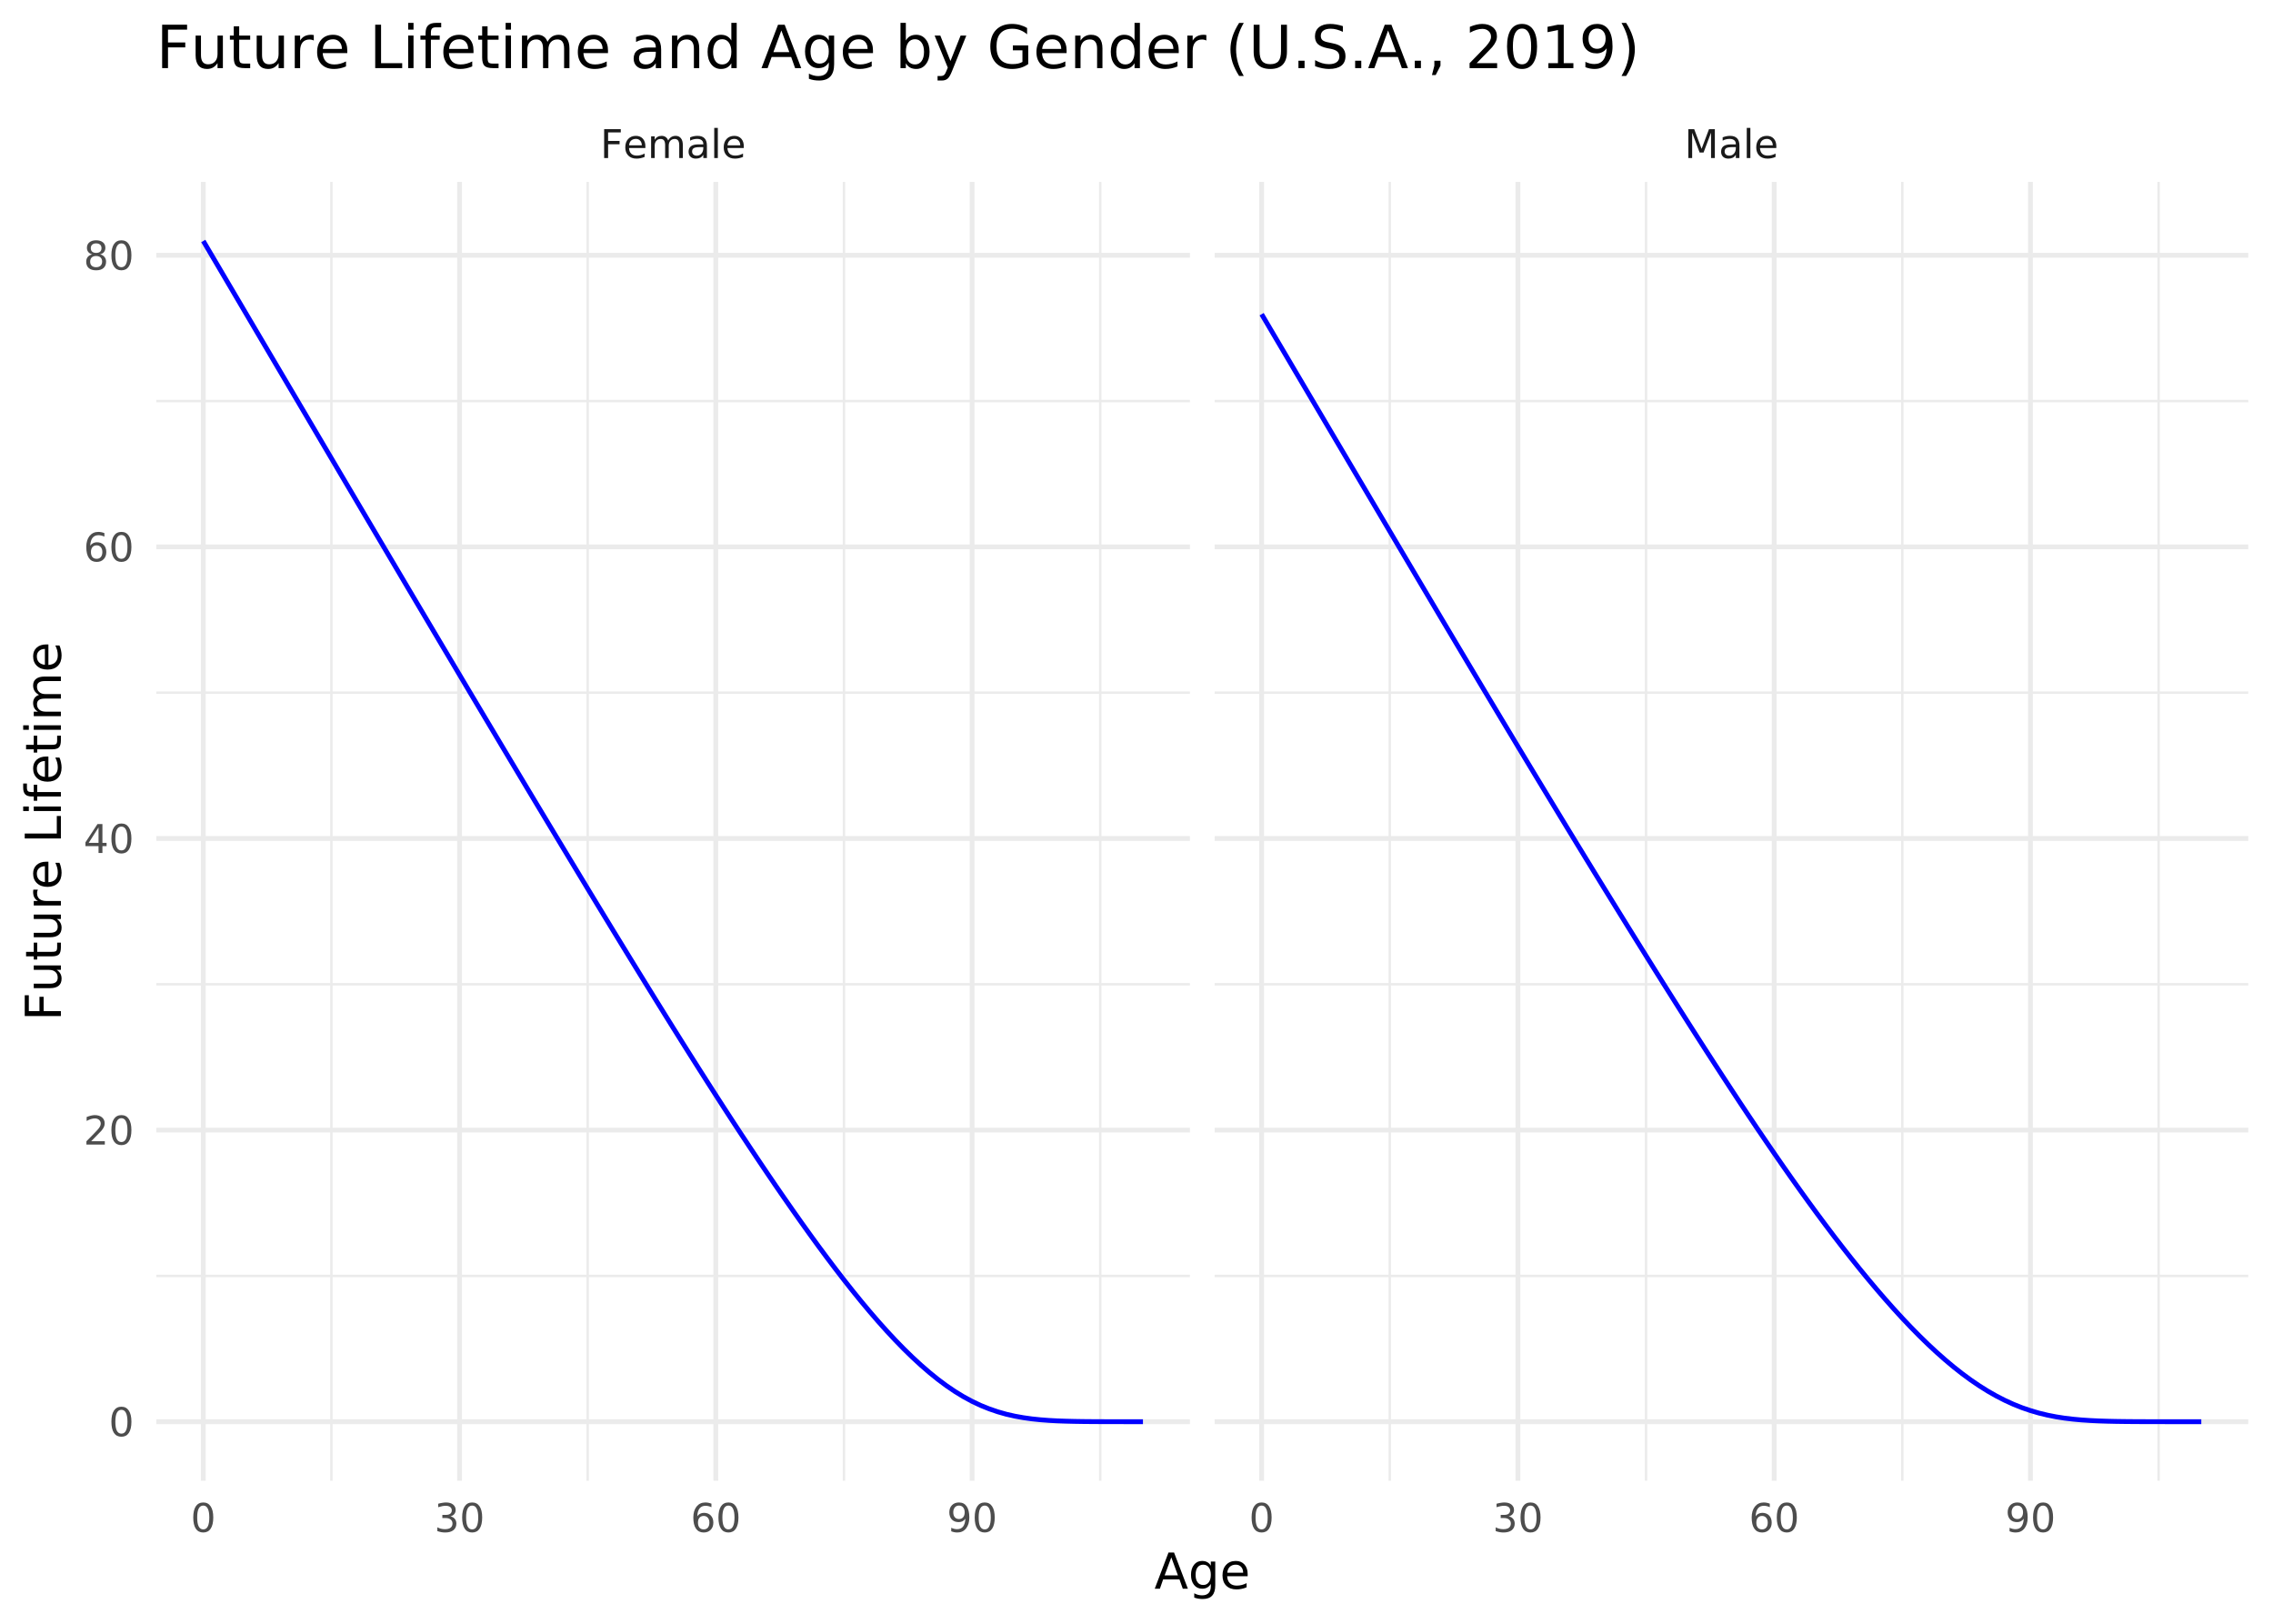 <?xml version="1.0" encoding="UTF-8"?>
<svg xmlns="http://www.w3.org/2000/svg" xmlns:xlink="http://www.w3.org/1999/xlink" width="504pt" height="360pt" viewBox="0 0 504 360" version="1.1">
<defs>
<g>
<symbol overflow="visible" id="glyph0-0">
<path style="stroke:none;" d="M 0.438 1.562 L 0.438 -6.203 L 4.844 -6.203 L 4.844 1.562 Z M 0.938 1.062 L 4.344 1.062 L 4.344 -5.703 L 0.938 -5.703 Z M 0.938 1.062 "/>
</symbol>
<symbol overflow="visible" id="glyph0-1">
<path style="stroke:none;" d="M 0.859 -6.406 L 4.547 -6.406 L 4.547 -5.688 L 1.734 -5.688 L 1.734 -3.797 L 4.281 -3.797 L 4.281 -3.062 L 1.734 -3.062 L 1.734 0 L 0.859 0 Z M 0.859 -6.406 "/>
</symbol>
<symbol overflow="visible" id="glyph0-2">
<path style="stroke:none;" d="M 4.938 -2.609 L 4.938 -2.219 L 1.312 -2.219 C 1.344 -1.676 1.504 -1.258 1.797 -0.969 C 2.086 -0.688 2.5 -0.547 3.031 -0.547 C 3.332 -0.547 3.625 -0.582 3.906 -0.656 C 4.195 -0.727 4.484 -0.844 4.766 -1 L 4.766 -0.25 C 4.473 -0.125 4.176 -0.031 3.875 0.031 C 3.582 0.094 3.285 0.125 2.984 0.125 C 2.211 0.125 1.602 -0.098 1.156 -0.547 C 0.707 -0.992 0.484 -1.598 0.484 -2.359 C 0.484 -3.148 0.695 -3.773 1.125 -4.234 C 1.551 -4.691 2.125 -4.922 2.844 -4.922 C 3.488 -4.922 4 -4.711 4.375 -4.297 C 4.75 -3.879 4.938 -3.316 4.938 -2.609 Z M 4.156 -2.828 C 4.145 -3.266 4.02 -3.609 3.781 -3.859 C 3.551 -4.117 3.242 -4.25 2.859 -4.25 C 2.41 -4.25 2.051 -4.125 1.781 -3.875 C 1.52 -3.633 1.367 -3.285 1.328 -2.828 Z M 4.156 -2.828 "/>
</symbol>
<symbol overflow="visible" id="glyph0-3">
<path style="stroke:none;" d="M 4.578 -3.891 C 4.773 -4.242 5.008 -4.504 5.281 -4.672 C 5.562 -4.836 5.883 -4.922 6.25 -4.922 C 6.75 -4.922 7.133 -4.742 7.406 -4.391 C 7.688 -4.047 7.828 -3.551 7.828 -2.906 L 7.828 0 L 7.031 0 L 7.031 -2.875 C 7.031 -3.332 6.945 -3.672 6.781 -3.891 C 6.613 -4.117 6.363 -4.234 6.031 -4.234 C 5.625 -4.234 5.301 -4.098 5.062 -3.828 C 4.82 -3.555 4.703 -3.188 4.703 -2.719 L 4.703 0 L 3.906 0 L 3.906 -2.875 C 3.906 -3.344 3.82 -3.688 3.656 -3.906 C 3.5 -4.125 3.25 -4.234 2.906 -4.234 C 2.508 -4.234 2.191 -4.098 1.953 -3.828 C 1.711 -3.555 1.594 -3.188 1.594 -2.719 L 1.594 0 L 0.797 0 L 0.797 -4.812 L 1.594 -4.812 L 1.594 -4.062 C 1.77 -4.352 1.984 -4.566 2.234 -4.703 C 2.492 -4.848 2.797 -4.922 3.141 -4.922 C 3.484 -4.922 3.781 -4.832 4.031 -4.656 C 4.281 -4.477 4.461 -4.223 4.578 -3.891 Z M 4.578 -3.891 "/>
</symbol>
<symbol overflow="visible" id="glyph0-4">
<path style="stroke:none;" d="M 3.016 -2.422 C 2.379 -2.422 1.938 -2.348 1.688 -2.203 C 1.438 -2.055 1.312 -1.805 1.312 -1.453 C 1.312 -1.172 1.406 -0.945 1.594 -0.781 C 1.781 -0.613 2.031 -0.531 2.344 -0.531 C 2.781 -0.531 3.129 -0.688 3.391 -1 C 3.66 -1.312 3.797 -1.723 3.797 -2.234 L 3.797 -2.422 Z M 4.594 -2.75 L 4.594 0 L 3.797 0 L 3.797 -0.734 C 3.617 -0.441 3.395 -0.223 3.125 -0.078 C 2.852 0.055 2.523 0.125 2.141 0.125 C 1.648 0.125 1.258 -0.008 0.969 -0.281 C 0.676 -0.562 0.531 -0.938 0.531 -1.406 C 0.531 -1.945 0.707 -2.352 1.062 -2.625 C 1.426 -2.895 1.969 -3.031 2.688 -3.031 L 3.797 -3.031 L 3.797 -3.109 C 3.797 -3.473 3.676 -3.754 3.438 -3.953 C 3.195 -4.148 2.863 -4.25 2.438 -4.25 C 2.156 -4.25 1.883 -4.219 1.625 -4.156 C 1.363 -4.094 1.113 -3.992 0.875 -3.859 L 0.875 -4.594 C 1.164 -4.707 1.445 -4.789 1.719 -4.844 C 1.988 -4.895 2.254 -4.922 2.516 -4.922 C 3.211 -4.922 3.734 -4.738 4.078 -4.375 C 4.422 -4.02 4.594 -3.477 4.594 -2.75 Z M 4.594 -2.75 "/>
</symbol>
<symbol overflow="visible" id="glyph0-5">
<path style="stroke:none;" d="M 0.828 -6.688 L 1.625 -6.688 L 1.625 0 L 0.828 0 Z M 0.828 -6.688 "/>
</symbol>
<symbol overflow="visible" id="glyph0-6">
<path style="stroke:none;" d="M 0.859 -6.406 L 2.156 -6.406 L 3.797 -2.047 L 5.438 -6.406 L 6.734 -6.406 L 6.734 0 L 5.891 0 L 5.891 -5.625 L 4.234 -1.234 L 3.359 -1.234 L 1.703 -5.625 L 1.703 0 L 0.859 0 Z M 0.859 -6.406 "/>
</symbol>
<symbol overflow="visible" id="glyph0-7">
<path style="stroke:none;" d="M 2.797 -5.844 C 2.348 -5.844 2.008 -5.617 1.781 -5.172 C 1.562 -4.734 1.453 -4.078 1.453 -3.203 C 1.453 -2.316 1.562 -1.656 1.781 -1.219 C 2.008 -0.781 2.348 -0.562 2.797 -0.562 C 3.242 -0.562 3.578 -0.781 3.797 -1.219 C 4.023 -1.656 4.141 -2.316 4.141 -3.203 C 4.141 -4.078 4.023 -4.734 3.797 -5.172 C 3.578 -5.617 3.242 -5.844 2.797 -5.844 Z M 2.797 -6.531 C 3.516 -6.531 4.062 -6.242 4.438 -5.672 C 4.82 -5.109 5.016 -4.285 5.016 -3.203 C 5.016 -2.117 4.82 -1.289 4.438 -0.719 C 4.062 -0.156 3.516 0.125 2.797 0.125 C 2.078 0.125 1.523 -0.156 1.141 -0.719 C 0.766 -1.289 0.578 -2.117 0.578 -3.203 C 0.578 -4.285 0.766 -5.109 1.141 -5.672 C 1.523 -6.242 2.078 -6.531 2.797 -6.531 Z M 2.797 -6.531 "/>
</symbol>
<symbol overflow="visible" id="glyph0-8">
<path style="stroke:none;" d="M 3.562 -3.453 C 3.977 -3.367 4.301 -3.188 4.531 -2.906 C 4.77 -2.625 4.891 -2.273 4.891 -1.859 C 4.891 -1.234 4.672 -0.742 4.234 -0.391 C 3.805 -0.047 3.191 0.125 2.391 0.125 C 2.117 0.125 1.836 0.098 1.547 0.047 C 1.266 -0.004 0.973 -0.082 0.672 -0.188 L 0.672 -1.031 C 0.91 -0.895 1.172 -0.789 1.453 -0.719 C 1.742 -0.645 2.047 -0.609 2.359 -0.609 C 2.898 -0.609 3.312 -0.711 3.594 -0.922 C 3.883 -1.141 4.031 -1.453 4.031 -1.859 C 4.031 -2.242 3.895 -2.539 3.625 -2.75 C 3.363 -2.969 3 -3.078 2.531 -3.078 L 1.781 -3.078 L 1.781 -3.781 L 2.562 -3.781 C 2.988 -3.781 3.312 -3.863 3.531 -4.031 C 3.758 -4.207 3.875 -4.457 3.875 -4.781 C 3.875 -5.102 3.754 -5.352 3.516 -5.531 C 3.285 -5.707 2.957 -5.797 2.531 -5.797 C 2.289 -5.797 2.035 -5.77 1.766 -5.719 C 1.492 -5.664 1.191 -5.586 0.859 -5.484 L 0.859 -6.25 C 1.191 -6.344 1.5 -6.41 1.781 -6.453 C 2.07 -6.504 2.348 -6.531 2.609 -6.531 C 3.266 -6.531 3.781 -6.379 4.156 -6.078 C 4.539 -5.773 4.734 -5.367 4.734 -4.859 C 4.734 -4.504 4.629 -4.203 4.422 -3.953 C 4.223 -3.711 3.938 -3.547 3.562 -3.453 Z M 3.562 -3.453 "/>
</symbol>
<symbol overflow="visible" id="glyph0-9">
<path style="stroke:none;" d="M 2.906 -3.547 C 2.508 -3.547 2.195 -3.41 1.969 -3.141 C 1.75 -2.879 1.641 -2.52 1.641 -2.062 C 1.641 -1.594 1.75 -1.223 1.969 -0.953 C 2.195 -0.691 2.508 -0.562 2.906 -0.562 C 3.289 -0.562 3.598 -0.691 3.828 -0.953 C 4.055 -1.223 4.172 -1.594 4.172 -2.062 C 4.172 -2.52 4.055 -2.879 3.828 -3.141 C 3.598 -3.41 3.289 -3.547 2.906 -3.547 Z M 4.625 -6.266 L 4.625 -5.484 C 4.406 -5.586 4.188 -5.664 3.969 -5.719 C 3.75 -5.77 3.531 -5.797 3.312 -5.797 C 2.738 -5.797 2.301 -5.602 2 -5.219 C 1.695 -4.832 1.523 -4.25 1.484 -3.469 C 1.648 -3.719 1.859 -3.906 2.109 -4.031 C 2.367 -4.164 2.648 -4.234 2.953 -4.234 C 3.598 -4.234 4.109 -4.035 4.484 -3.641 C 4.859 -3.254 5.047 -2.727 5.047 -2.062 C 5.047 -1.395 4.848 -0.863 4.453 -0.469 C 4.066 -0.07 3.551 0.125 2.906 0.125 C 2.164 0.125 1.598 -0.156 1.203 -0.719 C 0.805 -1.289 0.609 -2.117 0.609 -3.203 C 0.609 -4.211 0.848 -5.02 1.328 -5.625 C 1.816 -6.227 2.461 -6.531 3.266 -6.531 C 3.484 -6.531 3.703 -6.508 3.922 -6.469 C 4.148 -6.426 4.383 -6.359 4.625 -6.266 Z M 4.625 -6.266 "/>
</symbol>
<symbol overflow="visible" id="glyph0-10">
<path style="stroke:none;" d="M 0.969 -0.141 L 0.969 -0.922 C 1.188 -0.816 1.406 -0.738 1.625 -0.688 C 1.852 -0.633 2.07 -0.609 2.281 -0.609 C 2.852 -0.609 3.289 -0.801 3.594 -1.188 C 3.895 -1.57 4.066 -2.156 4.109 -2.938 C 3.941 -2.688 3.727 -2.492 3.469 -2.359 C 3.219 -2.234 2.941 -2.172 2.641 -2.172 C 1.992 -2.172 1.484 -2.363 1.109 -2.75 C 0.734 -3.145 0.547 -3.676 0.547 -4.344 C 0.547 -5 0.738 -5.523 1.125 -5.922 C 1.52 -6.328 2.039 -6.531 2.688 -6.531 C 3.438 -6.531 4.004 -6.242 4.391 -5.672 C 4.785 -5.109 4.984 -4.285 4.984 -3.203 C 4.984 -2.191 4.742 -1.383 4.266 -0.781 C 3.785 -0.176 3.141 0.125 2.328 0.125 C 2.109 0.125 1.883 0.102 1.656 0.062 C 1.438 0.02 1.207 -0.047 0.969 -0.141 Z M 2.688 -2.859 C 3.082 -2.859 3.391 -2.988 3.609 -3.25 C 3.836 -3.52 3.953 -3.883 3.953 -4.344 C 3.953 -4.801 3.836 -5.164 3.609 -5.438 C 3.391 -5.707 3.082 -5.844 2.688 -5.844 C 2.301 -5.844 1.992 -5.707 1.766 -5.438 C 1.535 -5.164 1.422 -4.801 1.422 -4.344 C 1.422 -3.883 1.535 -3.52 1.766 -3.25 C 1.992 -2.988 2.301 -2.859 2.688 -2.859 Z M 2.688 -2.859 "/>
</symbol>
<symbol overflow="visible" id="glyph0-11">
<path style="stroke:none;" d="M 1.688 -0.734 L 4.719 -0.734 L 4.719 0 L 0.641 0 L 0.641 -0.734 C 0.973 -1.066 1.422 -1.52 1.984 -2.094 C 2.555 -2.676 2.914 -3.051 3.062 -3.219 C 3.344 -3.531 3.535 -3.789 3.641 -4 C 3.754 -4.219 3.812 -4.43 3.812 -4.641 C 3.812 -4.984 3.691 -5.258 3.453 -5.469 C 3.211 -5.688 2.898 -5.797 2.516 -5.797 C 2.242 -5.797 1.957 -5.75 1.656 -5.656 C 1.352 -5.562 1.031 -5.422 0.688 -5.234 L 0.688 -6.109 C 1.039 -6.242 1.367 -6.348 1.672 -6.422 C 1.973 -6.492 2.25 -6.531 2.5 -6.531 C 3.164 -6.531 3.695 -6.363 4.094 -6.031 C 4.488 -5.695 4.688 -5.254 4.688 -4.703 C 4.688 -4.43 4.633 -4.176 4.531 -3.938 C 4.438 -3.707 4.258 -3.43 4 -3.109 C 3.926 -3.023 3.695 -2.785 3.312 -2.391 C 2.926 -1.992 2.383 -1.441 1.688 -0.734 Z M 1.688 -0.734 "/>
</symbol>
<symbol overflow="visible" id="glyph0-12">
<path style="stroke:none;" d="M 3.328 -5.656 L 1.141 -2.234 L 3.328 -2.234 Z M 3.094 -6.406 L 4.188 -6.406 L 4.188 -2.234 L 5.109 -2.234 L 5.109 -1.516 L 4.188 -1.516 L 4.188 0 L 3.328 0 L 3.328 -1.516 L 0.422 -1.516 L 0.422 -2.344 Z M 3.094 -6.406 "/>
</symbol>
<symbol overflow="visible" id="glyph0-13">
<path style="stroke:none;" d="M 2.797 -3.047 C 2.379 -3.047 2.051 -2.938 1.812 -2.719 C 1.582 -2.5 1.469 -2.191 1.469 -1.797 C 1.469 -1.41 1.582 -1.109 1.812 -0.891 C 2.051 -0.672 2.379 -0.562 2.797 -0.562 C 3.211 -0.562 3.535 -0.672 3.766 -0.891 C 4.004 -1.117 4.125 -1.422 4.125 -1.797 C 4.125 -2.191 4.004 -2.5 3.766 -2.719 C 3.535 -2.938 3.211 -3.047 2.797 -3.047 Z M 1.922 -3.422 C 1.555 -3.504 1.27 -3.672 1.062 -3.922 C 0.852 -4.18 0.75 -4.492 0.75 -4.859 C 0.75 -5.379 0.93 -5.785 1.297 -6.078 C 1.66 -6.379 2.16 -6.531 2.797 -6.531 C 3.43 -6.531 3.93 -6.379 4.297 -6.078 C 4.66 -5.785 4.844 -5.379 4.844 -4.859 C 4.844 -4.492 4.738 -4.18 4.531 -3.922 C 4.32 -3.672 4.035 -3.504 3.672 -3.422 C 4.086 -3.316 4.41 -3.125 4.641 -2.844 C 4.879 -2.562 5 -2.211 5 -1.797 C 5 -1.18 4.805 -0.707 4.422 -0.375 C 4.047 -0.039 3.504 0.125 2.797 0.125 C 2.086 0.125 1.539 -0.039 1.156 -0.375 C 0.781 -0.707 0.594 -1.18 0.594 -1.797 C 0.594 -2.211 0.707 -2.562 0.938 -2.844 C 1.176 -3.125 1.504 -3.316 1.922 -3.422 Z M 1.609 -4.781 C 1.609 -4.445 1.711 -4.188 1.922 -4 C 2.129 -3.82 2.422 -3.734 2.797 -3.734 C 3.172 -3.734 3.461 -3.82 3.672 -4 C 3.879 -4.188 3.984 -4.445 3.984 -4.781 C 3.984 -5.113 3.879 -5.375 3.672 -5.562 C 3.461 -5.75 3.172 -5.844 2.797 -5.844 C 2.422 -5.844 2.129 -5.75 1.922 -5.562 C 1.711 -5.375 1.609 -5.113 1.609 -4.781 Z M 1.609 -4.781 "/>
</symbol>
<symbol overflow="visible" id="glyph1-0">
<path style="stroke:none;" d="M 0.547 1.938 L 0.547 -7.75 L 6.047 -7.75 L 6.047 1.938 Z M 1.172 1.328 L 5.438 1.328 L 5.438 -7.141 L 1.172 -7.141 Z M 1.172 1.328 "/>
</symbol>
<symbol overflow="visible" id="glyph1-1">
<path style="stroke:none;" d="M 3.766 -6.953 L 2.281 -2.953 L 5.234 -2.953 Z M 3.141 -8.016 L 4.375 -8.016 L 7.438 0 L 6.312 0 L 5.578 -2.062 L 1.953 -2.062 L 1.234 0 L 0.094 0 Z M 3.141 -8.016 "/>
</symbol>
<symbol overflow="visible" id="glyph1-2">
<path style="stroke:none;" d="M 5 -3.078 C 5 -3.797 4.848 -4.348 4.547 -4.734 C 4.254 -5.129 3.844 -5.328 3.312 -5.328 C 2.781 -5.328 2.363 -5.129 2.062 -4.734 C 1.77 -4.348 1.625 -3.797 1.625 -3.078 C 1.625 -2.367 1.77 -1.816 2.062 -1.422 C 2.363 -1.023 2.781 -0.828 3.312 -0.828 C 3.844 -0.828 4.254 -1.023 4.547 -1.422 C 4.848 -1.816 5 -2.367 5 -3.078 Z M 5.984 -0.75 C 5.984 0.281 5.754 1.039 5.297 1.531 C 4.848 2.031 4.156 2.281 3.219 2.281 C 2.863 2.281 2.531 2.254 2.219 2.203 C 1.914 2.148 1.617 2.07 1.328 1.969 L 1.328 1.016 C 1.617 1.172 1.906 1.285 2.188 1.359 C 2.469 1.43 2.758 1.469 3.062 1.469 C 3.707 1.469 4.191 1.297 4.516 0.953 C 4.836 0.617 5 0.113 5 -0.562 L 5 -1.062 C 4.789 -0.707 4.523 -0.441 4.203 -0.266 C 3.891 -0.086 3.508 0 3.062 0 C 2.32 0 1.727 -0.281 1.281 -0.844 C 0.832 -1.406 0.609 -2.148 0.609 -3.078 C 0.609 -4.004 0.832 -4.75 1.281 -5.312 C 1.727 -5.875 2.32 -6.156 3.062 -6.156 C 3.508 -6.156 3.891 -6.066 4.203 -5.891 C 4.523 -5.723 4.789 -5.461 5 -5.109 L 5 -6.016 L 5.984 -6.016 Z M 5.984 -0.75 "/>
</symbol>
<symbol overflow="visible" id="glyph1-3">
<path style="stroke:none;" d="M 6.188 -3.25 L 6.188 -2.766 L 1.641 -2.766 C 1.68 -2.086 1.883 -1.57 2.25 -1.219 C 2.613 -0.863 3.125 -0.688 3.781 -0.688 C 4.164 -0.688 4.535 -0.734 4.891 -0.828 C 5.242 -0.922 5.598 -1.055 5.953 -1.234 L 5.953 -0.312 C 5.598 -0.156 5.234 -0.039 4.859 0.031 C 4.484 0.113 4.109 0.156 3.734 0.156 C 2.766 0.156 2 -0.117 1.438 -0.672 C 0.883 -1.234 0.609 -1.992 0.609 -2.953 C 0.609 -3.93 0.875 -4.707 1.406 -5.281 C 1.938 -5.863 2.656 -6.156 3.562 -6.156 C 4.363 -6.156 5 -5.895 5.469 -5.375 C 5.945 -4.852 6.188 -4.145 6.188 -3.25 Z M 5.188 -3.547 C 5.188 -4.086 5.035 -4.52 4.734 -4.844 C 4.441 -5.164 4.051 -5.328 3.562 -5.328 C 3.008 -5.328 2.566 -5.172 2.234 -4.859 C 1.91 -4.547 1.723 -4.109 1.672 -3.547 Z M 5.188 -3.547 "/>
</symbol>
<symbol overflow="visible" id="glyph2-0">
<path style="stroke:none;" d="M 1.938 -0.547 L -7.75 -0.547 L -7.75 -6.047 L 1.938 -6.047 Z M 1.328 -1.172 L 1.328 -5.438 L -7.141 -5.438 L -7.141 -1.172 Z M 1.328 -1.172 "/>
</symbol>
<symbol overflow="visible" id="glyph2-1">
<path style="stroke:none;" d="M -8.016 -1.078 L -8.016 -5.688 L -7.109 -5.688 L -7.109 -2.172 L -4.75 -2.172 L -4.75 -5.344 L -3.828 -5.344 L -3.828 -2.172 L 0 -2.172 L 0 -1.078 Z M -8.016 -1.078 "/>
</symbol>
<symbol overflow="visible" id="glyph2-2">
<path style="stroke:none;" d="M -2.375 -0.938 L -6.016 -0.938 L -6.016 -1.922 L -2.406 -1.922 C -1.844 -1.922 -1.414 -2.031 -1.125 -2.25 C -0.844 -2.477 -0.703 -2.812 -0.703 -3.25 C -0.703 -3.789 -0.867 -4.211 -1.203 -4.516 C -1.547 -4.828 -2.016 -4.984 -2.609 -4.984 L -6.016 -4.984 L -6.016 -5.969 L 0 -5.969 L 0 -4.984 L -0.922 -4.984 C -0.555 -4.742 -0.285 -4.461 -0.109 -4.141 C 0.066 -3.828 0.156 -3.461 0.156 -3.047 C 0.156 -2.359 -0.055 -1.832 -0.484 -1.469 C -0.922 -1.113 -1.551 -0.938 -2.375 -0.938 Z M -6.156 -3.422 Z M -6.156 -3.422 "/>
</symbol>
<symbol overflow="visible" id="glyph2-3">
<path style="stroke:none;" d="M -7.719 -2.016 L -6.016 -2.016 L -6.016 -4.047 L -5.25 -4.047 L -5.25 -2.016 L -1.984 -2.016 C -1.492 -2.016 -1.176 -2.082 -1.031 -2.219 C -0.895 -2.352 -0.828 -2.625 -0.828 -3.031 L -0.828 -4.047 L 0 -4.047 L 0 -3.031 C 0 -2.27 -0.141 -1.742 -0.422 -1.453 C -0.711 -1.16 -1.234 -1.016 -1.984 -1.016 L -5.25 -1.016 L -5.25 -0.297 L -6.016 -0.297 L -6.016 -1.016 L -7.719 -1.016 Z M -7.719 -2.016 "/>
</symbol>
<symbol overflow="visible" id="glyph2-4">
<path style="stroke:none;" d="M -5.094 -4.516 C -5.156 -4.41 -5.203 -4.289 -5.234 -4.156 C -5.266 -4.031 -5.281 -3.891 -5.281 -3.734 C -5.281 -3.172 -5.098 -2.738 -4.734 -2.438 C -4.367 -2.145 -3.848 -2 -3.172 -2 L 0 -2 L 0 -1 L -6.016 -1 L -6.016 -2 L -5.078 -2 C -5.441 -2.195 -5.711 -2.461 -5.891 -2.797 C -6.066 -3.129 -6.156 -3.535 -6.156 -4.016 C -6.156 -4.086 -6.148 -4.16 -6.141 -4.234 C -6.141 -4.316 -6.129 -4.41 -6.109 -4.516 Z M -5.094 -4.516 "/>
</symbol>
<symbol overflow="visible" id="glyph2-5">
<path style="stroke:none;" d="M -3.25 -6.188 L -2.766 -6.188 L -2.766 -1.641 C -2.086 -1.68 -1.57 -1.883 -1.219 -2.25 C -0.863 -2.613 -0.688 -3.125 -0.688 -3.781 C -0.688 -4.164 -0.734 -4.535 -0.828 -4.891 C -0.922 -5.242 -1.055 -5.598 -1.234 -5.953 L -0.312 -5.953 C -0.156 -5.598 -0.039 -5.234 0.031 -4.859 C 0.113 -4.484 0.156 -4.109 0.156 -3.734 C 0.156 -2.766 -0.117 -2 -0.672 -1.438 C -1.234 -0.883 -1.992 -0.609 -2.953 -0.609 C -3.93 -0.609 -4.707 -0.875 -5.281 -1.406 C -5.863 -1.938 -6.156 -2.656 -6.156 -3.562 C -6.156 -4.363 -5.895 -5 -5.375 -5.469 C -4.852 -5.945 -4.145 -6.188 -3.25 -6.188 Z M -3.547 -5.188 C -4.086 -5.188 -4.52 -5.035 -4.844 -4.734 C -5.164 -4.441 -5.328 -4.051 -5.328 -3.562 C -5.328 -3.008 -5.172 -2.566 -4.859 -2.234 C -4.547 -1.91 -4.109 -1.723 -3.547 -1.672 Z M -3.547 -5.188 "/>
</symbol>
<symbol overflow="visible" id="glyph2-6">
<path style="stroke:none;" d=""/>
</symbol>
<symbol overflow="visible" id="glyph2-7">
<path style="stroke:none;" d="M -8.016 -1.078 L -8.016 -2.172 L -0.906 -2.172 L -0.906 -6.062 L 0 -6.062 L 0 -1.078 Z M -8.016 -1.078 "/>
</symbol>
<symbol overflow="visible" id="glyph2-8">
<path style="stroke:none;" d="M -6.016 -1.031 L -6.016 -2.031 L 0 -2.031 L 0 -1.031 Z M -8.359 -1.031 L -8.359 -2.031 L -7.109 -2.031 L -7.109 -1.031 Z M -8.359 -1.031 "/>
</symbol>
<symbol overflow="visible" id="glyph2-9">
<path style="stroke:none;" d="M -8.359 -4.078 L -7.531 -4.078 L -7.531 -3.141 C -7.531 -2.785 -7.457 -2.535 -7.312 -2.391 C -7.176 -2.254 -6.922 -2.188 -6.547 -2.188 L -6.016 -2.188 L -6.016 -3.812 L -5.25 -3.812 L -5.25 -2.188 L 0 -2.188 L 0 -1.203 L -5.25 -1.203 L -5.25 -0.25 L -6.016 -0.25 L -6.016 -1.203 L -6.438 -1.203 C -7.102 -1.203 -7.586 -1.352 -7.891 -1.656 C -8.203 -1.969 -8.359 -2.461 -8.359 -3.141 Z M -8.359 -4.078 "/>
</symbol>
<symbol overflow="visible" id="glyph2-10">
<path style="stroke:none;" d="M -4.859 -5.719 C -5.305 -5.969 -5.633 -6.266 -5.844 -6.609 C -6.051 -6.953 -6.156 -7.359 -6.156 -7.828 C -6.156 -8.453 -5.938 -8.93 -5.5 -9.266 C -5.062 -9.609 -4.438 -9.781 -3.625 -9.781 L 0 -9.781 L 0 -8.781 L -3.594 -8.781 C -4.176 -8.781 -4.602 -8.676 -4.875 -8.469 C -5.156 -8.27 -5.297 -7.961 -5.297 -7.547 C -5.297 -7.035 -5.125 -6.629 -4.781 -6.328 C -4.445 -6.035 -3.988 -5.891 -3.406 -5.891 L 0 -5.891 L 0 -4.891 L -3.594 -4.891 C -4.176 -4.891 -4.602 -4.785 -4.875 -4.578 C -5.156 -4.379 -5.297 -4.066 -5.297 -3.641 C -5.297 -3.141 -5.125 -2.738 -4.781 -2.438 C -4.445 -2.145 -3.988 -2 -3.406 -2 L 0 -2 L 0 -1 L -6.016 -1 L -6.016 -2 L -5.078 -2 C -5.453 -2.219 -5.723 -2.484 -5.891 -2.797 C -6.066 -3.117 -6.156 -3.492 -6.156 -3.922 C -6.156 -4.359 -6.047 -4.727 -5.828 -5.031 C -5.609 -5.344 -5.285 -5.57 -4.859 -5.719 Z M -4.859 -5.719 "/>
</symbol>
<symbol overflow="visible" id="glyph3-0">
<path style="stroke:none;" d="M 0.656 2.328 L 0.656 -9.312 L 7.266 -9.312 L 7.266 2.328 Z M 1.406 1.594 L 6.531 1.594 L 6.531 -8.562 L 1.406 -8.562 Z M 1.406 1.594 "/>
</symbol>
<symbol overflow="visible" id="glyph3-1">
<path style="stroke:none;" d="M 1.297 -9.625 L 6.828 -9.625 L 6.828 -8.531 L 2.594 -8.531 L 2.594 -5.688 L 6.422 -5.688 L 6.422 -4.594 L 2.594 -4.594 L 2.594 0 L 1.297 0 Z M 1.297 -9.625 "/>
</symbol>
<symbol overflow="visible" id="glyph3-2">
<path style="stroke:none;" d="M 1.125 -2.844 L 1.125 -7.219 L 2.312 -7.219 L 2.312 -2.891 C 2.312 -2.211 2.441 -1.703 2.703 -1.359 C 2.973 -1.016 3.375 -0.844 3.906 -0.844 C 4.551 -0.844 5.055 -1.047 5.422 -1.453 C 5.797 -1.859 5.984 -2.414 5.984 -3.125 L 5.984 -7.219 L 7.172 -7.219 L 7.172 0 L 5.984 0 L 5.984 -1.109 C 5.691 -0.672 5.352 -0.344 4.969 -0.125 C 4.594 0.082 4.156 0.188 3.656 0.188 C 2.82 0.188 2.191 -0.066 1.766 -0.578 C 1.336 -1.098 1.125 -1.852 1.125 -2.844 Z M 4.109 -7.391 Z M 4.109 -7.391 "/>
</symbol>
<symbol overflow="visible" id="glyph3-3">
<path style="stroke:none;" d="M 2.422 -9.266 L 2.422 -7.219 L 4.859 -7.219 L 4.859 -6.297 L 2.422 -6.297 L 2.422 -2.375 C 2.422 -1.789 2.5 -1.414 2.656 -1.25 C 2.82 -1.082 3.148 -1 3.641 -1 L 4.859 -1 L 4.859 0 L 3.641 0 C 2.723 0 2.086 -0.172 1.734 -0.516 C 1.391 -0.859 1.219 -1.477 1.219 -2.375 L 1.219 -6.297 L 0.359 -6.297 L 0.359 -7.219 L 1.219 -7.219 L 1.219 -9.266 Z M 2.422 -9.266 "/>
</symbol>
<symbol overflow="visible" id="glyph3-4">
<path style="stroke:none;" d="M 5.422 -6.109 C 5.297 -6.191 5.148 -6.25 4.984 -6.281 C 4.828 -6.32 4.656 -6.344 4.469 -6.344 C 3.801 -6.344 3.285 -6.125 2.922 -5.688 C 2.566 -5.25 2.391 -4.617 2.391 -3.797 L 2.391 0 L 1.203 0 L 1.203 -7.219 L 2.391 -7.219 L 2.391 -6.094 C 2.641 -6.531 2.961 -6.852 3.359 -7.062 C 3.766 -7.281 4.254 -7.391 4.828 -7.391 C 4.898 -7.391 4.984 -7.383 5.078 -7.375 C 5.18 -7.363 5.297 -7.348 5.422 -7.328 Z M 5.422 -6.109 "/>
</symbol>
<symbol overflow="visible" id="glyph3-5">
<path style="stroke:none;" d="M 7.422 -3.906 L 7.422 -3.328 L 1.969 -3.328 C 2.02 -2.516 2.266 -1.891 2.703 -1.453 C 3.141 -1.023 3.754 -0.812 4.547 -0.812 C 5.004 -0.812 5.445 -0.867 5.875 -0.984 C 6.301 -1.098 6.723 -1.266 7.141 -1.484 L 7.141 -0.375 C 6.711 -0.188 6.273 -0.047 5.828 0.047 C 5.379 0.141 4.926 0.188 4.469 0.188 C 3.32 0.188 2.41 -0.145 1.734 -0.812 C 1.066 -1.488 0.734 -2.398 0.734 -3.547 C 0.734 -4.723 1.051 -5.656 1.688 -6.344 C 2.32 -7.039 3.18 -7.391 4.266 -7.391 C 5.234 -7.391 6 -7.078 6.562 -6.453 C 7.133 -5.828 7.422 -4.977 7.422 -3.906 Z M 6.234 -4.25 C 6.223 -4.906 6.039 -5.426 5.688 -5.812 C 5.332 -6.195 4.863 -6.391 4.281 -6.391 C 3.613 -6.391 3.082 -6.203 2.688 -5.828 C 2.289 -5.453 2.062 -4.926 2 -4.25 Z M 6.234 -4.25 "/>
</symbol>
<symbol overflow="visible" id="glyph3-6">
<path style="stroke:none;" d=""/>
</symbol>
<symbol overflow="visible" id="glyph3-7">
<path style="stroke:none;" d="M 1.297 -9.625 L 2.594 -9.625 L 2.594 -1.094 L 7.281 -1.094 L 7.281 0 L 1.297 0 Z M 1.297 -9.625 "/>
</symbol>
<symbol overflow="visible" id="glyph3-8">
<path style="stroke:none;" d="M 1.25 -7.219 L 2.438 -7.219 L 2.438 0 L 1.25 0 Z M 1.25 -10.031 L 2.438 -10.031 L 2.438 -8.531 L 1.25 -8.531 Z M 1.25 -10.031 "/>
</symbol>
<symbol overflow="visible" id="glyph3-9">
<path style="stroke:none;" d="M 4.906 -10.031 L 4.906 -9.047 L 3.766 -9.047 C 3.336 -9.047 3.039 -8.957 2.875 -8.781 C 2.707 -8.613 2.625 -8.305 2.625 -7.859 L 2.625 -7.219 L 4.578 -7.219 L 4.578 -6.297 L 2.625 -6.297 L 2.625 0 L 1.438 0 L 1.438 -6.297 L 0.297 -6.297 L 0.297 -7.219 L 1.438 -7.219 L 1.438 -7.719 C 1.438 -8.52 1.625 -9.102 2 -9.469 C 2.375 -9.844 2.969 -10.031 3.781 -10.031 Z M 4.906 -10.031 "/>
</symbol>
<symbol overflow="visible" id="glyph3-10">
<path style="stroke:none;" d="M 6.859 -5.828 C 7.16 -6.367 7.516 -6.766 7.922 -7.016 C 8.336 -7.266 8.828 -7.391 9.391 -7.391 C 10.141 -7.391 10.719 -7.125 11.125 -6.594 C 11.531 -6.07 11.734 -5.328 11.734 -4.359 L 11.734 0 L 10.547 0 L 10.547 -4.312 C 10.547 -5.008 10.422 -5.523 10.172 -5.859 C 9.93 -6.191 9.562 -6.359 9.062 -6.359 C 8.445 -6.359 7.957 -6.156 7.594 -5.75 C 7.238 -5.344 7.062 -4.785 7.062 -4.078 L 7.062 0 L 5.875 0 L 5.875 -4.312 C 5.875 -5.008 5.75 -5.523 5.5 -5.859 C 5.258 -6.191 4.883 -6.359 4.375 -6.359 C 3.77 -6.359 3.285 -6.148 2.922 -5.734 C 2.566 -5.328 2.391 -4.773 2.391 -4.078 L 2.391 0 L 1.203 0 L 1.203 -7.219 L 2.391 -7.219 L 2.391 -6.094 C 2.66 -6.539 2.984 -6.867 3.359 -7.078 C 3.742 -7.285 4.195 -7.391 4.719 -7.391 C 5.238 -7.391 5.68 -7.254 6.047 -6.984 C 6.422 -6.723 6.691 -6.336 6.859 -5.828 Z M 6.859 -5.828 "/>
</symbol>
<symbol overflow="visible" id="glyph3-11">
<path style="stroke:none;" d="M 4.531 -3.625 C 3.57 -3.625 2.906 -3.516 2.531 -3.297 C 2.164 -3.078 1.984 -2.703 1.984 -2.172 C 1.984 -1.754 2.117 -1.422 2.391 -1.172 C 2.672 -0.93 3.051 -0.812 3.531 -0.812 C 4.188 -0.812 4.711 -1.039 5.109 -1.5 C 5.504 -1.969 5.703 -2.586 5.703 -3.359 L 5.703 -3.625 Z M 6.891 -4.125 L 6.891 0 L 5.703 0 L 5.703 -1.094 C 5.43 -0.656 5.094 -0.332 4.688 -0.125 C 4.289 0.082 3.797 0.188 3.203 0.188 C 2.473 0.188 1.891 -0.02 1.453 -0.438 C 1.016 -0.852 0.797 -1.41 0.797 -2.109 C 0.797 -2.91 1.066 -3.52 1.609 -3.938 C 2.148 -4.352 2.961 -4.562 4.047 -4.562 L 5.703 -4.562 L 5.703 -4.672 C 5.703 -5.223 5.52 -5.645 5.156 -5.938 C 4.801 -6.238 4.301 -6.391 3.656 -6.391 C 3.238 -6.391 2.832 -6.336 2.438 -6.234 C 2.051 -6.141 1.68 -5.992 1.328 -5.797 L 1.328 -6.891 C 1.754 -7.055 2.172 -7.18 2.578 -7.266 C 2.992 -7.348 3.395 -7.391 3.781 -7.391 C 4.82 -7.391 5.598 -7.117 6.109 -6.578 C 6.629 -6.035 6.891 -5.219 6.891 -4.125 Z M 6.891 -4.125 "/>
</symbol>
<symbol overflow="visible" id="glyph3-12">
<path style="stroke:none;" d="M 7.25 -4.359 L 7.25 0 L 6.062 0 L 6.062 -4.312 C 6.062 -5 5.926 -5.508 5.656 -5.844 C 5.395 -6.188 5 -6.359 4.469 -6.359 C 3.82 -6.359 3.312 -6.156 2.938 -5.75 C 2.57 -5.344 2.391 -4.785 2.391 -4.078 L 2.391 0 L 1.203 0 L 1.203 -7.219 L 2.391 -7.219 L 2.391 -6.094 C 2.672 -6.531 3.004 -6.852 3.391 -7.062 C 3.773 -7.281 4.219 -7.391 4.719 -7.391 C 5.551 -7.391 6.18 -7.133 6.609 -6.625 C 7.035 -6.113 7.25 -5.359 7.25 -4.359 Z M 7.25 -4.359 "/>
</symbol>
<symbol overflow="visible" id="glyph3-13">
<path style="stroke:none;" d="M 6 -6.125 L 6 -10.031 L 7.188 -10.031 L 7.188 0 L 6 0 L 6 -1.078 C 5.75 -0.648 5.43 -0.332 5.047 -0.125 C 4.672 0.082 4.219 0.188 3.688 0.188 C 2.812 0.188 2.098 -0.16 1.547 -0.859 C 1.004 -1.555 0.734 -2.473 0.734 -3.609 C 0.734 -4.742 1.004 -5.656 1.547 -6.344 C 2.098 -7.039 2.812 -7.391 3.688 -7.391 C 4.219 -7.391 4.672 -7.285 5.047 -7.078 C 5.43 -6.867 5.75 -6.551 6 -6.125 Z M 1.953 -3.609 C 1.953 -2.734 2.129 -2.047 2.484 -1.547 C 2.848 -1.055 3.344 -0.812 3.969 -0.812 C 4.594 -0.812 5.086 -1.055 5.453 -1.547 C 5.816 -2.047 6 -2.734 6 -3.609 C 6 -4.473 5.816 -5.156 5.453 -5.656 C 5.086 -6.156 4.594 -6.406 3.969 -6.406 C 3.344 -6.406 2.848 -6.156 2.484 -5.656 C 2.129 -5.156 1.953 -4.473 1.953 -3.609 Z M 1.953 -3.609 "/>
</symbol>
<symbol overflow="visible" id="glyph3-14">
<path style="stroke:none;" d="M 4.516 -8.344 L 2.75 -3.547 L 6.281 -3.547 Z M 3.781 -9.625 L 5.25 -9.625 L 8.922 0 L 7.562 0 L 6.688 -2.469 L 2.359 -2.469 L 1.469 0 L 0.109 0 Z M 3.781 -9.625 "/>
</symbol>
<symbol overflow="visible" id="glyph3-15">
<path style="stroke:none;" d="M 6 -3.688 C 6 -4.551 5.82 -5.219 5.469 -5.688 C 5.113 -6.164 4.613 -6.406 3.969 -6.406 C 3.332 -6.406 2.836 -6.164 2.484 -5.688 C 2.129 -5.219 1.953 -4.551 1.953 -3.688 C 1.953 -2.832 2.129 -2.172 2.484 -1.703 C 2.836 -1.234 3.332 -1 3.969 -1 C 4.613 -1 5.113 -1.234 5.469 -1.703 C 5.82 -2.172 6 -2.832 6 -3.688 Z M 7.188 -0.891 C 7.188 0.336 6.91 1.25 6.359 1.844 C 5.816 2.445 4.984 2.75 3.859 2.75 C 3.441 2.75 3.047 2.719 2.672 2.656 C 2.305 2.594 1.945 2.492 1.594 2.359 L 1.594 1.219 C 1.945 1.406 2.289 1.539 2.625 1.625 C 2.969 1.719 3.316 1.766 3.672 1.766 C 4.441 1.766 5.02 1.562 5.406 1.156 C 5.801 0.75 6 0.133 6 -0.688 L 6 -1.266 C 5.75 -0.836 5.43 -0.52 5.047 -0.312 C 4.672 -0.102 4.219 0 3.688 0 C 2.801 0 2.086 -0.336 1.547 -1.016 C 1.004 -1.691 0.734 -2.582 0.734 -3.688 C 0.734 -4.812 1.004 -5.707 1.547 -6.375 C 2.086 -7.051 2.801 -7.391 3.688 -7.391 C 4.219 -7.391 4.672 -7.285 5.047 -7.078 C 5.43 -6.867 5.75 -6.551 6 -6.125 L 6 -7.219 L 7.188 -7.219 Z M 7.188 -0.891 "/>
</symbol>
<symbol overflow="visible" id="glyph3-16">
<path style="stroke:none;" d="M 6.422 -3.609 C 6.422 -4.473 6.238 -5.156 5.875 -5.656 C 5.52 -6.156 5.031 -6.406 4.406 -6.406 C 3.781 -6.406 3.285 -6.156 2.922 -5.656 C 2.566 -5.156 2.391 -4.473 2.391 -3.609 C 2.391 -2.734 2.566 -2.047 2.922 -1.547 C 3.285 -1.055 3.781 -0.812 4.406 -0.812 C 5.031 -0.812 5.52 -1.055 5.875 -1.547 C 6.238 -2.047 6.422 -2.734 6.422 -3.609 Z M 2.391 -6.125 C 2.641 -6.551 2.953 -6.867 3.328 -7.078 C 3.711 -7.285 4.172 -7.391 4.703 -7.391 C 5.578 -7.391 6.285 -7.039 6.828 -6.344 C 7.379 -5.656 7.656 -4.742 7.656 -3.609 C 7.656 -2.473 7.379 -1.555 6.828 -0.859 C 6.285 -0.16 5.578 0.188 4.703 0.188 C 4.172 0.188 3.711 0.082 3.328 -0.125 C 2.953 -0.332 2.641 -0.648 2.391 -1.078 L 2.391 0 L 1.203 0 L 1.203 -10.031 L 2.391 -10.031 Z M 2.391 -6.125 "/>
</symbol>
<symbol overflow="visible" id="glyph3-17">
<path style="stroke:none;" d="M 4.25 0.672 C 3.914 1.523 3.586 2.082 3.266 2.344 C 2.953 2.613 2.523 2.75 1.984 2.75 L 1.047 2.75 L 1.047 1.75 L 1.734 1.75 C 2.066 1.75 2.32 1.672 2.5 1.516 C 2.676 1.367 2.875 1.004 3.094 0.422 L 3.312 -0.109 L 0.391 -7.219 L 1.656 -7.219 L 3.906 -1.578 L 6.156 -7.219 L 7.422 -7.219 Z M 4.25 0.672 "/>
</symbol>
<symbol overflow="visible" id="glyph3-18">
<path style="stroke:none;" d="M 7.859 -1.375 L 7.859 -3.953 L 5.734 -3.953 L 5.734 -5.031 L 9.141 -5.031 L 9.141 -0.891 C 8.641 -0.535 8.086 -0.266 7.484 -0.078 C 6.879 0.098 6.234 0.188 5.547 0.188 C 4.035 0.188 2.852 -0.25 2 -1.125 C 1.156 -2.008 0.734 -3.234 0.734 -4.797 C 0.734 -6.367 1.156 -7.594 2 -8.469 C 2.852 -9.352 4.035 -9.797 5.547 -9.797 C 6.172 -9.797 6.766 -9.719 7.328 -9.562 C 7.898 -9.406 8.422 -9.18 8.891 -8.891 L 8.891 -7.5 C 8.41 -7.906 7.898 -8.211 7.359 -8.422 C 6.816 -8.629 6.25 -8.734 5.656 -8.734 C 4.477 -8.734 3.594 -8.398 3 -7.734 C 2.406 -7.078 2.109 -6.098 2.109 -4.797 C 2.109 -3.504 2.406 -2.531 3 -1.875 C 3.594 -1.219 4.477 -0.891 5.656 -0.891 C 6.113 -0.891 6.52 -0.926 6.875 -1 C 7.238 -1.082 7.566 -1.207 7.859 -1.375 Z M 7.859 -1.375 "/>
</symbol>
<symbol overflow="visible" id="glyph3-19">
<path style="stroke:none;" d="M 4.094 -10.016 C 3.52 -9.023 3.094 -8.047 2.812 -7.078 C 2.531 -6.117 2.391 -5.141 2.391 -4.141 C 2.391 -3.148 2.531 -2.164 2.812 -1.188 C 3.094 -0.219 3.52 0.754 4.094 1.734 L 3.062 1.734 C 2.414 0.723 1.93 -0.266 1.609 -1.234 C 1.297 -2.211 1.141 -3.18 1.141 -4.141 C 1.141 -5.098 1.297 -6.062 1.609 -7.031 C 1.93 -8.008 2.414 -9.004 3.062 -10.016 Z M 4.094 -10.016 "/>
</symbol>
<symbol overflow="visible" id="glyph3-20">
<path style="stroke:none;" d="M 1.141 -9.625 L 2.453 -9.625 L 2.453 -3.781 C 2.453 -2.75 2.641 -2.004 3.016 -1.547 C 3.391 -1.098 3.992 -0.875 4.828 -0.875 C 5.66 -0.875 6.266 -1.098 6.641 -1.547 C 7.016 -2.004 7.203 -2.75 7.203 -3.781 L 7.203 -9.625 L 8.516 -9.625 L 8.516 -3.609 C 8.516 -2.359 8.203 -1.41 7.578 -0.766 C 6.961 -0.129 6.047 0.188 4.828 0.188 C 3.617 0.188 2.703 -0.129 2.078 -0.766 C 1.453 -1.41 1.141 -2.359 1.141 -3.609 Z M 1.141 -9.625 "/>
</symbol>
<symbol overflow="visible" id="glyph3-21">
<path style="stroke:none;" d="M 1.406 -1.641 L 2.766 -1.641 L 2.766 0 L 1.406 0 Z M 1.406 -1.641 "/>
</symbol>
<symbol overflow="visible" id="glyph3-22">
<path style="stroke:none;" d="M 7.062 -9.312 L 7.062 -8.047 C 6.57 -8.273 6.109 -8.445 5.672 -8.562 C 5.234 -8.676 4.805 -8.734 4.391 -8.734 C 3.68 -8.734 3.133 -8.598 2.75 -8.328 C 2.363 -8.055 2.172 -7.664 2.172 -7.156 C 2.172 -6.727 2.301 -6.406 2.562 -6.188 C 2.82 -5.969 3.305 -5.797 4.016 -5.672 L 4.797 -5.5 C 5.773 -5.32 6.492 -5 6.953 -4.531 C 7.41 -4.062 7.641 -3.438 7.641 -2.656 C 7.641 -1.719 7.328 -1.008 6.703 -0.531 C 6.078 -0.051 5.16 0.188 3.953 0.188 C 3.504 0.188 3.02 0.133 2.5 0.031 C 1.988 -0.07 1.457 -0.223 0.906 -0.422 L 0.906 -1.766 C 1.438 -1.473 1.953 -1.25 2.453 -1.094 C 2.961 -0.945 3.461 -0.875 3.953 -0.875 C 4.703 -0.875 5.273 -1.02 5.672 -1.312 C 6.078 -1.602 6.281 -2.02 6.281 -2.562 C 6.281 -3.031 6.133 -3.395 5.844 -3.656 C 5.562 -3.926 5.086 -4.129 4.422 -4.266 L 3.625 -4.422 C 2.656 -4.617 1.953 -4.922 1.516 -5.328 C 1.086 -5.742 0.875 -6.316 0.875 -7.047 C 0.875 -7.898 1.172 -8.57 1.766 -9.062 C 2.367 -9.551 3.195 -9.797 4.25 -9.797 C 4.695 -9.797 5.156 -9.754 5.625 -9.672 C 6.094 -9.586 6.57 -9.469 7.062 -9.312 Z M 7.062 -9.312 "/>
</symbol>
<symbol overflow="visible" id="glyph3-23">
<path style="stroke:none;" d="M 1.547 -1.641 L 2.906 -1.641 L 2.906 -0.531 L 1.844 1.531 L 1.016 1.531 L 1.547 -0.531 Z M 1.547 -1.641 "/>
</symbol>
<symbol overflow="visible" id="glyph3-24">
<path style="stroke:none;" d="M 2.531 -1.094 L 7.078 -1.094 L 7.078 0 L 0.969 0 L 0.969 -1.094 C 1.457 -1.602 2.129 -2.289 2.984 -3.156 C 3.836 -4.02 4.375 -4.578 4.594 -4.828 C 5.008 -5.297 5.301 -5.691 5.469 -6.016 C 5.633 -6.336 5.719 -6.656 5.719 -6.969 C 5.719 -7.477 5.535 -7.895 5.172 -8.219 C 4.816 -8.539 4.352 -8.703 3.781 -8.703 C 3.375 -8.703 2.941 -8.629 2.484 -8.484 C 2.035 -8.348 1.551 -8.133 1.031 -7.844 L 1.031 -9.156 C 1.551 -9.375 2.039 -9.535 2.5 -9.641 C 2.957 -9.742 3.375 -9.797 3.75 -9.797 C 4.75 -9.797 5.547 -9.547 6.141 -9.047 C 6.734 -8.547 7.031 -7.879 7.031 -7.047 C 7.031 -6.648 6.953 -6.273 6.797 -5.922 C 6.648 -5.566 6.383 -5.148 6 -4.672 C 5.883 -4.547 5.539 -4.188 4.969 -3.594 C 4.395 -3 3.582 -2.164 2.531 -1.094 Z M 2.531 -1.094 "/>
</symbol>
<symbol overflow="visible" id="glyph3-25">
<path style="stroke:none;" d="M 4.203 -8.766 C 3.523 -8.766 3.016 -8.43 2.672 -7.766 C 2.336 -7.109 2.172 -6.117 2.172 -4.797 C 2.172 -3.484 2.336 -2.492 2.672 -1.828 C 3.016 -1.172 3.523 -0.844 4.203 -0.844 C 4.867 -0.844 5.367 -1.172 5.703 -1.828 C 6.047 -2.492 6.219 -3.484 6.219 -4.797 C 6.219 -6.117 6.047 -7.109 5.703 -7.766 C 5.367 -8.43 4.867 -8.766 4.203 -8.766 Z M 4.203 -9.797 C 5.273 -9.797 6.098 -9.367 6.672 -8.516 C 7.242 -7.66 7.531 -6.422 7.531 -4.797 C 7.531 -3.18 7.242 -1.945 6.672 -1.094 C 6.098 -0.238 5.273 0.188 4.203 0.188 C 3.117 0.188 2.289 -0.238 1.719 -1.094 C 1.156 -1.945 0.875 -3.18 0.875 -4.797 C 0.875 -6.422 1.156 -7.66 1.719 -8.516 C 2.289 -9.367 3.117 -9.797 4.203 -9.797 Z M 4.203 -9.797 "/>
</symbol>
<symbol overflow="visible" id="glyph3-26">
<path style="stroke:none;" d="M 1.641 -1.094 L 3.766 -1.094 L 3.766 -8.438 L 1.453 -7.969 L 1.453 -9.156 L 3.75 -9.625 L 5.047 -9.625 L 5.047 -1.094 L 7.188 -1.094 L 7.188 0 L 1.641 0 Z M 1.641 -1.094 "/>
</symbol>
<symbol overflow="visible" id="glyph3-27">
<path style="stroke:none;" d="M 1.453 -0.203 L 1.453 -1.391 C 1.773 -1.234 2.102 -1.113 2.438 -1.031 C 2.781 -0.945 3.113 -0.906 3.438 -0.906 C 4.289 -0.906 4.941 -1.191 5.391 -1.766 C 5.848 -2.348 6.109 -3.227 6.172 -4.406 C 5.922 -4.039 5.602 -3.758 5.219 -3.562 C 4.844 -3.363 4.422 -3.266 3.953 -3.266 C 2.992 -3.266 2.234 -3.555 1.672 -4.141 C 1.109 -4.723 0.828 -5.52 0.828 -6.531 C 0.828 -7.508 1.117 -8.297 1.703 -8.891 C 2.285 -9.492 3.066 -9.797 4.047 -9.797 C 5.16 -9.797 6.008 -9.367 6.594 -8.516 C 7.176 -7.66 7.469 -6.422 7.469 -4.797 C 7.469 -3.285 7.109 -2.078 6.391 -1.172 C 5.672 -0.266 4.703 0.188 3.484 0.188 C 3.16 0.188 2.828 0.156 2.484 0.094 C 2.148 0.031 1.805 -0.066 1.453 -0.203 Z M 4.047 -4.281 C 4.629 -4.281 5.086 -4.477 5.422 -4.875 C 5.766 -5.281 5.938 -5.832 5.938 -6.531 C 5.938 -7.219 5.766 -7.758 5.422 -8.156 C 5.086 -8.562 4.629 -8.766 4.047 -8.766 C 3.461 -8.766 3 -8.562 2.656 -8.156 C 2.312 -7.758 2.141 -7.219 2.141 -6.531 C 2.141 -5.832 2.312 -5.281 2.656 -4.875 C 3 -4.477 3.461 -4.281 4.047 -4.281 Z M 4.047 -4.281 "/>
</symbol>
<symbol overflow="visible" id="glyph3-28">
<path style="stroke:none;" d="M 1.062 -10.016 L 2.094 -10.016 C 2.738 -9.004 3.219 -8.008 3.531 -7.031 C 3.852 -6.062 4.016 -5.098 4.016 -4.141 C 4.016 -3.18 3.852 -2.211 3.531 -1.234 C 3.219 -0.266 2.738 0.723 2.094 1.734 L 1.062 1.734 C 1.633 0.754 2.062 -0.219 2.344 -1.188 C 2.625 -2.164 2.766 -3.148 2.766 -4.141 C 2.766 -5.141 2.625 -6.117 2.344 -7.078 C 2.062 -8.047 1.633 -9.023 1.062 -10.016 Z M 1.062 -10.016 "/>
</symbol>
</g>
<clipPath id="clip1">
  <path d="M 34.656 282 L 263.848 282 L 263.848 284 L 34.656 284 Z M 34.656 282 "/>
</clipPath>
<clipPath id="clip2">
  <path d="M 34.656 217 L 263.848 217 L 263.848 219 L 34.656 219 Z M 34.656 217 "/>
</clipPath>
<clipPath id="clip3">
  <path d="M 34.656 153 L 263.848 153 L 263.848 154 L 34.656 154 Z M 34.656 153 "/>
</clipPath>
<clipPath id="clip4">
  <path d="M 34.656 88 L 263.848 88 L 263.848 90 L 34.656 90 Z M 34.656 88 "/>
</clipPath>
<clipPath id="clip5">
  <path d="M 73 40.34 L 74 40.34 L 74 328.297 L 73 328.297 Z M 73 40.34 "/>
</clipPath>
<clipPath id="clip6">
  <path d="M 130 40.34 L 131 40.34 L 131 328.297 L 130 328.297 Z M 130 40.34 "/>
</clipPath>
<clipPath id="clip7">
  <path d="M 186 40.34 L 188 40.34 L 188 328.297 L 186 328.297 Z M 186 40.34 "/>
</clipPath>
<clipPath id="clip8">
  <path d="M 243 40.34 L 245 40.34 L 245 328.297 L 243 328.297 Z M 243 40.34 "/>
</clipPath>
<clipPath id="clip9">
  <path d="M 34.656 314 L 263.848 314 L 263.848 316 L 34.656 316 Z M 34.656 314 "/>
</clipPath>
<clipPath id="clip10">
  <path d="M 34.656 250 L 263.848 250 L 263.848 252 L 34.656 252 Z M 34.656 250 "/>
</clipPath>
<clipPath id="clip11">
  <path d="M 34.656 185 L 263.848 185 L 263.848 187 L 34.656 187 Z M 34.656 185 "/>
</clipPath>
<clipPath id="clip12">
  <path d="M 34.656 120 L 263.848 120 L 263.848 122 L 34.656 122 Z M 34.656 120 "/>
</clipPath>
<clipPath id="clip13">
  <path d="M 34.656 56 L 263.848 56 L 263.848 58 L 34.656 58 Z M 34.656 56 "/>
</clipPath>
<clipPath id="clip14">
  <path d="M 44 40.34 L 46 40.34 L 46 328.297 L 44 328.297 Z M 44 40.34 "/>
</clipPath>
<clipPath id="clip15">
  <path d="M 101 40.34 L 103 40.34 L 103 328.297 L 101 328.297 Z M 101 40.34 "/>
</clipPath>
<clipPath id="clip16">
  <path d="M 158 40.34 L 160 40.34 L 160 328.297 L 158 328.297 Z M 158 40.34 "/>
</clipPath>
<clipPath id="clip17">
  <path d="M 215 40.34 L 217 40.34 L 217 328.297 L 215 328.297 Z M 215 40.34 "/>
</clipPath>
<clipPath id="clip18">
  <path d="M 269.328 282 L 498.52 282 L 498.52 284 L 269.328 284 Z M 269.328 282 "/>
</clipPath>
<clipPath id="clip19">
  <path d="M 269.328 217 L 498.52 217 L 498.52 219 L 269.328 219 Z M 269.328 217 "/>
</clipPath>
<clipPath id="clip20">
  <path d="M 269.328 153 L 498.52 153 L 498.52 154 L 269.328 154 Z M 269.328 153 "/>
</clipPath>
<clipPath id="clip21">
  <path d="M 269.328 88 L 498.52 88 L 498.52 90 L 269.328 90 Z M 269.328 88 "/>
</clipPath>
<clipPath id="clip22">
  <path d="M 307 40.34 L 309 40.34 L 309 328.297 L 307 328.297 Z M 307 40.34 "/>
</clipPath>
<clipPath id="clip23">
  <path d="M 364 40.34 L 366 40.34 L 366 328.297 L 364 328.297 Z M 364 40.34 "/>
</clipPath>
<clipPath id="clip24">
  <path d="M 421 40.34 L 423 40.34 L 423 328.297 L 421 328.297 Z M 421 40.34 "/>
</clipPath>
<clipPath id="clip25">
  <path d="M 478 40.34 L 479 40.34 L 479 328.297 L 478 328.297 Z M 478 40.34 "/>
</clipPath>
<clipPath id="clip26">
  <path d="M 269.328 314 L 498.52 314 L 498.52 316 L 269.328 316 Z M 269.328 314 "/>
</clipPath>
<clipPath id="clip27">
  <path d="M 269.328 250 L 498.52 250 L 498.52 252 L 269.328 252 Z M 269.328 250 "/>
</clipPath>
<clipPath id="clip28">
  <path d="M 269.328 185 L 498.52 185 L 498.52 187 L 269.328 187 Z M 269.328 185 "/>
</clipPath>
<clipPath id="clip29">
  <path d="M 269.328 120 L 498.52 120 L 498.52 122 L 269.328 122 Z M 269.328 120 "/>
</clipPath>
<clipPath id="clip30">
  <path d="M 269.328 56 L 498.52 56 L 498.52 58 L 269.328 58 Z M 269.328 56 "/>
</clipPath>
<clipPath id="clip31">
  <path d="M 279 40.34 L 281 40.34 L 281 328.297 L 279 328.297 Z M 279 40.34 "/>
</clipPath>
<clipPath id="clip32">
  <path d="M 336 40.34 L 338 40.34 L 338 328.297 L 336 328.297 Z M 336 40.34 "/>
</clipPath>
<clipPath id="clip33">
  <path d="M 392 40.34 L 394 40.34 L 394 328.297 L 392 328.297 Z M 392 40.34 "/>
</clipPath>
<clipPath id="clip34">
  <path d="M 449 40.34 L 451 40.34 L 451 328.297 L 449 328.297 Z M 449 40.34 "/>
</clipPath>
</defs>
<g id="surface533">
<rect x="0" y="0" width="504" height="360" style="fill:rgb(100%,100%,100%);fill-opacity:1;stroke:none;"/>
<g clip-path="url(#clip1)" clip-rule="nonzero">
<path style="fill:none;stroke-width:0.533;stroke-linecap:butt;stroke-linejoin:round;stroke:rgb(92.157%,92.157%,92.157%);stroke-opacity:1;stroke-miterlimit:10;" d="M 34.656 282.883 L 263.848 282.883 "/>
</g>
<g clip-path="url(#clip2)" clip-rule="nonzero">
<path style="fill:none;stroke-width:0.533;stroke-linecap:butt;stroke-linejoin:round;stroke:rgb(92.157%,92.157%,92.157%);stroke-opacity:1;stroke-miterlimit:10;" d="M 34.656 218.227 L 263.848 218.227 "/>
</g>
<g clip-path="url(#clip3)" clip-rule="nonzero">
<path style="fill:none;stroke-width:0.533;stroke-linecap:butt;stroke-linejoin:round;stroke:rgb(92.157%,92.157%,92.157%);stroke-opacity:1;stroke-miterlimit:10;" d="M 34.656 153.574 L 263.848 153.574 "/>
</g>
<g clip-path="url(#clip4)" clip-rule="nonzero">
<path style="fill:none;stroke-width:0.533;stroke-linecap:butt;stroke-linejoin:round;stroke:rgb(92.157%,92.157%,92.157%);stroke-opacity:1;stroke-miterlimit:10;" d="M 34.656 88.922 L 263.848 88.922 "/>
</g>
<g clip-path="url(#clip5)" clip-rule="nonzero">
<path style="fill:none;stroke-width:0.533;stroke-linecap:butt;stroke-linejoin:round;stroke:rgb(92.157%,92.157%,92.157%);stroke-opacity:1;stroke-miterlimit:10;" d="M 73.484 328.297 L 73.484 40.34 "/>
</g>
<g clip-path="url(#clip6)" clip-rule="nonzero">
<path style="fill:none;stroke-width:0.533;stroke-linecap:butt;stroke-linejoin:round;stroke:rgb(92.157%,92.157%,92.157%);stroke-opacity:1;stroke-miterlimit:10;" d="M 130.309 328.297 L 130.309 40.34 "/>
</g>
<g clip-path="url(#clip7)" clip-rule="nonzero">
<path style="fill:none;stroke-width:0.533;stroke-linecap:butt;stroke-linejoin:round;stroke:rgb(92.157%,92.157%,92.157%);stroke-opacity:1;stroke-miterlimit:10;" d="M 187.137 328.297 L 187.137 40.34 "/>
</g>
<g clip-path="url(#clip8)" clip-rule="nonzero">
<path style="fill:none;stroke-width:0.533;stroke-linecap:butt;stroke-linejoin:round;stroke:rgb(92.157%,92.157%,92.157%);stroke-opacity:1;stroke-miterlimit:10;" d="M 243.961 328.297 L 243.961 40.34 "/>
</g>
<g clip-path="url(#clip9)" clip-rule="nonzero">
<path style="fill:none;stroke-width:1.067;stroke-linecap:butt;stroke-linejoin:round;stroke:rgb(92.157%,92.157%,92.157%);stroke-opacity:1;stroke-miterlimit:10;" d="M 34.656 315.207 L 263.848 315.207 "/>
</g>
<g clip-path="url(#clip10)" clip-rule="nonzero">
<path style="fill:none;stroke-width:1.067;stroke-linecap:butt;stroke-linejoin:round;stroke:rgb(92.157%,92.157%,92.157%);stroke-opacity:1;stroke-miterlimit:10;" d="M 34.656 250.555 L 263.848 250.555 "/>
</g>
<g clip-path="url(#clip11)" clip-rule="nonzero">
<path style="fill:none;stroke-width:1.067;stroke-linecap:butt;stroke-linejoin:round;stroke:rgb(92.157%,92.157%,92.157%);stroke-opacity:1;stroke-miterlimit:10;" d="M 34.656 185.902 L 263.848 185.902 "/>
</g>
<g clip-path="url(#clip12)" clip-rule="nonzero">
<path style="fill:none;stroke-width:1.067;stroke-linecap:butt;stroke-linejoin:round;stroke:rgb(92.157%,92.157%,92.157%);stroke-opacity:1;stroke-miterlimit:10;" d="M 34.656 121.25 L 263.848 121.25 "/>
</g>
<g clip-path="url(#clip13)" clip-rule="nonzero">
<path style="fill:none;stroke-width:1.067;stroke-linecap:butt;stroke-linejoin:round;stroke:rgb(92.157%,92.157%,92.157%);stroke-opacity:1;stroke-miterlimit:10;" d="M 34.656 56.594 L 263.848 56.594 "/>
</g>
<g clip-path="url(#clip14)" clip-rule="nonzero">
<path style="fill:none;stroke-width:1.067;stroke-linecap:butt;stroke-linejoin:round;stroke:rgb(92.157%,92.157%,92.157%);stroke-opacity:1;stroke-miterlimit:10;" d="M 45.074 328.297 L 45.074 40.34 "/>
</g>
<g clip-path="url(#clip15)" clip-rule="nonzero">
<path style="fill:none;stroke-width:1.067;stroke-linecap:butt;stroke-linejoin:round;stroke:rgb(92.157%,92.157%,92.157%);stroke-opacity:1;stroke-miterlimit:10;" d="M 101.898 328.297 L 101.898 40.34 "/>
</g>
<g clip-path="url(#clip16)" clip-rule="nonzero">
<path style="fill:none;stroke-width:1.067;stroke-linecap:butt;stroke-linejoin:round;stroke:rgb(92.157%,92.157%,92.157%);stroke-opacity:1;stroke-miterlimit:10;" d="M 158.723 328.297 L 158.723 40.34 "/>
</g>
<g clip-path="url(#clip17)" clip-rule="nonzero">
<path style="fill:none;stroke-width:1.067;stroke-linecap:butt;stroke-linejoin:round;stroke:rgb(92.157%,92.157%,92.157%);stroke-opacity:1;stroke-miterlimit:10;" d="M 215.547 328.297 L 215.547 40.34 "/>
</g>
<path style="fill:none;stroke-width:1.067;stroke-linecap:butt;stroke-linejoin:round;stroke:rgb(0%,0%,100%);stroke-opacity:1;stroke-miterlimit:10;" d="M 45.074 53.43 L 48.863 59.859 L 50.754 63.074 L 56.438 72.719 L 58.332 75.93 L 60.227 79.145 L 65.91 88.777 L 67.805 91.992 L 69.699 95.203 L 71.59 98.414 L 73.484 101.621 L 75.379 104.832 L 77.273 108.039 L 79.168 111.25 L 81.062 114.457 L 82.957 117.66 L 84.852 120.867 L 86.746 124.066 L 88.641 127.27 L 90.531 130.469 L 92.426 133.668 L 96.215 140.059 L 98.109 143.25 L 103.793 152.812 L 107.582 159.172 L 109.477 162.348 L 111.367 165.52 L 113.262 168.691 L 117.051 175.02 L 118.945 178.176 L 120.84 181.328 L 122.734 184.477 L 124.629 187.621 L 126.523 190.762 L 128.418 193.895 L 130.309 197.023 L 132.203 200.145 L 134.098 203.258 L 135.992 206.367 L 137.887 209.465 L 139.781 212.559 L 141.676 215.641 L 143.57 218.711 L 145.465 221.773 L 147.359 224.824 L 149.25 227.859 L 151.145 230.883 L 153.039 233.891 L 154.934 236.883 L 156.828 239.855 L 158.723 242.812 L 160.617 245.746 L 162.512 248.66 L 164.406 251.547 L 166.301 254.414 L 168.195 257.254 L 170.086 260.062 L 171.98 262.848 L 173.875 265.598 L 175.77 268.316 L 177.664 271 L 179.559 273.645 L 181.453 276.25 L 183.348 278.805 L 185.242 281.312 L 187.137 283.766 L 189.027 286.16 L 190.922 288.496 L 192.816 290.762 L 194.711 292.957 L 196.605 295.074 L 198.5 297.109 L 200.395 299.055 L 202.289 300.902 L 204.184 302.648 L 206.078 304.289 L 207.969 305.82 L 209.863 307.23 L 211.758 308.516 L 213.652 309.672 L 215.547 310.699 L 217.441 311.594 L 219.336 312.359 L 221.23 313.008 L 223.125 313.547 L 225.02 313.977 L 226.914 314.316 L 228.805 314.582 L 230.699 314.777 L 232.594 314.922 L 234.488 315.023 L 236.383 315.09 L 238.277 315.137 L 240.172 315.168 L 242.066 315.184 L 243.961 315.195 L 245.855 315.199 L 247.746 315.203 L 249.641 315.207 L 253.43 315.207 "/>
<g clip-path="url(#clip18)" clip-rule="nonzero">
<path style="fill:none;stroke-width:0.533;stroke-linecap:butt;stroke-linejoin:round;stroke:rgb(92.157%,92.157%,92.157%);stroke-opacity:1;stroke-miterlimit:10;" d="M 269.328 282.883 L 498.52 282.883 "/>
</g>
<g clip-path="url(#clip19)" clip-rule="nonzero">
<path style="fill:none;stroke-width:0.533;stroke-linecap:butt;stroke-linejoin:round;stroke:rgb(92.157%,92.157%,92.157%);stroke-opacity:1;stroke-miterlimit:10;" d="M 269.328 218.227 L 498.52 218.227 "/>
</g>
<g clip-path="url(#clip20)" clip-rule="nonzero">
<path style="fill:none;stroke-width:0.533;stroke-linecap:butt;stroke-linejoin:round;stroke:rgb(92.157%,92.157%,92.157%);stroke-opacity:1;stroke-miterlimit:10;" d="M 269.328 153.574 L 498.52 153.574 "/>
</g>
<g clip-path="url(#clip21)" clip-rule="nonzero">
<path style="fill:none;stroke-width:0.533;stroke-linecap:butt;stroke-linejoin:round;stroke:rgb(92.157%,92.157%,92.157%);stroke-opacity:1;stroke-miterlimit:10;" d="M 269.328 88.922 L 498.52 88.922 "/>
</g>
<g clip-path="url(#clip22)" clip-rule="nonzero">
<path style="fill:none;stroke-width:0.533;stroke-linecap:butt;stroke-linejoin:round;stroke:rgb(92.157%,92.157%,92.157%);stroke-opacity:1;stroke-miterlimit:10;" d="M 308.156 328.297 L 308.156 40.34 "/>
</g>
<g clip-path="url(#clip23)" clip-rule="nonzero">
<path style="fill:none;stroke-width:0.533;stroke-linecap:butt;stroke-linejoin:round;stroke:rgb(92.157%,92.157%,92.157%);stroke-opacity:1;stroke-miterlimit:10;" d="M 364.984 328.297 L 364.984 40.34 "/>
</g>
<g clip-path="url(#clip24)" clip-rule="nonzero">
<path style="fill:none;stroke-width:0.533;stroke-linecap:butt;stroke-linejoin:round;stroke:rgb(92.157%,92.157%,92.157%);stroke-opacity:1;stroke-miterlimit:10;" d="M 421.809 328.297 L 421.809 40.34 "/>
</g>
<g clip-path="url(#clip25)" clip-rule="nonzero">
<path style="fill:none;stroke-width:0.533;stroke-linecap:butt;stroke-linejoin:round;stroke:rgb(92.157%,92.157%,92.157%);stroke-opacity:1;stroke-miterlimit:10;" d="M 478.633 328.297 L 478.633 40.34 "/>
</g>
<g clip-path="url(#clip26)" clip-rule="nonzero">
<path style="fill:none;stroke-width:1.067;stroke-linecap:butt;stroke-linejoin:round;stroke:rgb(92.157%,92.157%,92.157%);stroke-opacity:1;stroke-miterlimit:10;" d="M 269.328 315.207 L 498.52 315.207 "/>
</g>
<g clip-path="url(#clip27)" clip-rule="nonzero">
<path style="fill:none;stroke-width:1.067;stroke-linecap:butt;stroke-linejoin:round;stroke:rgb(92.157%,92.157%,92.157%);stroke-opacity:1;stroke-miterlimit:10;" d="M 269.328 250.555 L 498.52 250.555 "/>
</g>
<g clip-path="url(#clip28)" clip-rule="nonzero">
<path style="fill:none;stroke-width:1.067;stroke-linecap:butt;stroke-linejoin:round;stroke:rgb(92.157%,92.157%,92.157%);stroke-opacity:1;stroke-miterlimit:10;" d="M 269.328 185.902 L 498.52 185.902 "/>
</g>
<g clip-path="url(#clip29)" clip-rule="nonzero">
<path style="fill:none;stroke-width:1.067;stroke-linecap:butt;stroke-linejoin:round;stroke:rgb(92.157%,92.157%,92.157%);stroke-opacity:1;stroke-miterlimit:10;" d="M 269.328 121.25 L 498.52 121.25 "/>
</g>
<g clip-path="url(#clip30)" clip-rule="nonzero">
<path style="fill:none;stroke-width:1.067;stroke-linecap:butt;stroke-linejoin:round;stroke:rgb(92.157%,92.157%,92.157%);stroke-opacity:1;stroke-miterlimit:10;" d="M 269.328 56.594 L 498.52 56.594 "/>
</g>
<g clip-path="url(#clip31)" clip-rule="nonzero">
<path style="fill:none;stroke-width:1.067;stroke-linecap:butt;stroke-linejoin:round;stroke:rgb(92.157%,92.157%,92.157%);stroke-opacity:1;stroke-miterlimit:10;" d="M 279.746 328.297 L 279.746 40.34 "/>
</g>
<g clip-path="url(#clip32)" clip-rule="nonzero">
<path style="fill:none;stroke-width:1.067;stroke-linecap:butt;stroke-linejoin:round;stroke:rgb(92.157%,92.157%,92.157%);stroke-opacity:1;stroke-miterlimit:10;" d="M 336.57 328.297 L 336.57 40.34 "/>
</g>
<g clip-path="url(#clip33)" clip-rule="nonzero">
<path style="fill:none;stroke-width:1.067;stroke-linecap:butt;stroke-linejoin:round;stroke:rgb(92.157%,92.157%,92.157%);stroke-opacity:1;stroke-miterlimit:10;" d="M 393.395 328.297 L 393.395 40.34 "/>
</g>
<g clip-path="url(#clip34)" clip-rule="nonzero">
<path style="fill:none;stroke-width:1.067;stroke-linecap:butt;stroke-linejoin:round;stroke:rgb(92.157%,92.157%,92.157%);stroke-opacity:1;stroke-miterlimit:10;" d="M 450.219 328.297 L 450.219 40.34 "/>
</g>
<path style="fill:none;stroke-width:1.067;stroke-linecap:butt;stroke-linejoin:round;stroke:rgb(0%,0%,100%);stroke-opacity:1;stroke-miterlimit:10;" d="M 279.746 69.66 L 281.641 72.875 L 285.43 79.297 L 287.32 82.508 L 289.215 85.715 L 291.109 88.926 L 293.004 92.133 L 294.898 95.344 L 306.266 114.586 L 308.156 117.789 L 310.051 120.996 L 311.945 124.195 L 313.84 127.398 L 317.629 133.789 L 319.523 136.98 L 323.312 143.348 L 325.207 146.527 L 327.098 149.699 L 328.992 152.867 L 330.887 156.031 L 332.781 159.191 L 334.676 162.344 L 336.57 165.492 L 338.465 168.633 L 340.359 171.77 L 342.254 174.898 L 344.148 178.023 L 346.043 181.141 L 347.934 184.25 L 349.828 187.355 L 351.723 190.453 L 353.617 193.543 L 355.512 196.625 L 357.406 199.695 L 359.301 202.762 L 361.195 205.82 L 363.09 208.867 L 364.984 211.906 L 366.875 214.934 L 368.77 217.953 L 370.664 220.957 L 372.559 223.953 L 374.453 226.934 L 376.348 229.898 L 378.242 232.848 L 380.137 235.781 L 382.031 238.695 L 383.926 241.59 L 385.816 244.465 L 387.711 247.312 L 389.605 250.137 L 391.5 252.93 L 393.395 255.699 L 395.289 258.434 L 397.184 261.137 L 399.078 263.801 L 400.973 266.43 L 402.867 269.02 L 404.762 271.566 L 406.652 274.07 L 408.547 276.527 L 410.441 278.938 L 412.336 281.301 L 414.23 283.609 L 416.125 285.863 L 418.02 288.059 L 419.914 290.191 L 421.809 292.262 L 423.703 294.258 L 425.594 296.18 L 427.488 298.027 L 429.383 299.789 L 431.277 301.465 L 433.172 303.055 L 435.066 304.547 L 436.961 305.941 L 438.855 307.23 L 440.75 308.422 L 442.645 309.5 L 444.539 310.473 L 446.43 311.336 L 448.324 312.094 L 450.219 312.742 L 452.113 313.297 L 454.008 313.754 L 455.902 314.125 L 457.797 314.422 L 459.691 314.648 L 461.586 314.82 L 463.48 314.945 L 465.371 315.035 L 467.266 315.098 L 469.16 315.141 L 471.055 315.168 L 472.949 315.184 L 474.844 315.195 L 480.527 315.207 L 488.102 315.207 "/>
<g style="fill:rgb(10.196%,10.196%,10.196%);fill-opacity:1;">
  <use xlink:href="#glyph0-1" x="133.102" y="35.043"/>
  <use xlink:href="#glyph0-2" x="138.163" y="35.043"/>
  <use xlink:href="#glyph0-3" x="143.577" y="35.043"/>
  <use xlink:href="#glyph0-4" x="152.15" y="35.043"/>
  <use xlink:href="#glyph0-5" x="157.542" y="35.043"/>
  <use xlink:href="#glyph0-2" x="159.987" y="35.043"/>
</g>
<g style="fill:rgb(10.196%,10.196%,10.196%);fill-opacity:1;">
  <use xlink:href="#glyph0-6" x="373.504" y="35.043"/>
  <use xlink:href="#glyph0-4" x="381.096" y="35.043"/>
  <use xlink:href="#glyph0-5" x="386.489" y="35.043"/>
  <use xlink:href="#glyph0-2" x="388.934" y="35.043"/>
</g>
<g style="fill:rgb(30.196%,30.196%,30.196%);fill-opacity:1;">
  <use xlink:href="#glyph0-7" x="42.273" y="339.645"/>
</g>
<g style="fill:rgb(30.196%,30.196%,30.196%);fill-opacity:1;">
  <use xlink:href="#glyph0-8" x="96.301" y="339.645"/>
  <use xlink:href="#glyph0-7" x="101.9" y="339.645"/>
</g>
<g style="fill:rgb(30.196%,30.196%,30.196%);fill-opacity:1;">
  <use xlink:href="#glyph0-9" x="153.125" y="339.645"/>
  <use xlink:href="#glyph0-7" x="158.724" y="339.645"/>
</g>
<g style="fill:rgb(30.196%,30.196%,30.196%);fill-opacity:1;">
  <use xlink:href="#glyph0-10" x="209.949" y="339.645"/>
  <use xlink:href="#glyph0-7" x="215.548" y="339.645"/>
</g>
<g style="fill:rgb(30.196%,30.196%,30.196%);fill-opacity:1;">
  <use xlink:href="#glyph0-7" x="276.945" y="339.645"/>
</g>
<g style="fill:rgb(30.196%,30.196%,30.196%);fill-opacity:1;">
  <use xlink:href="#glyph0-8" x="330.973" y="339.645"/>
  <use xlink:href="#glyph0-7" x="336.571" y="339.645"/>
</g>
<g style="fill:rgb(30.196%,30.196%,30.196%);fill-opacity:1;">
  <use xlink:href="#glyph0-9" x="387.797" y="339.645"/>
  <use xlink:href="#glyph0-7" x="393.396" y="339.645"/>
</g>
<g style="fill:rgb(30.196%,30.196%,30.196%);fill-opacity:1;">
  <use xlink:href="#glyph0-10" x="444.621" y="339.645"/>
  <use xlink:href="#glyph0-7" x="450.22" y="339.645"/>
</g>
<g style="fill:rgb(30.196%,30.196%,30.196%);fill-opacity:1;">
  <use xlink:href="#glyph0-7" x="24.125" y="318.414"/>
</g>
<g style="fill:rgb(30.196%,30.196%,30.196%);fill-opacity:1;">
  <use xlink:href="#glyph0-11" x="18.523" y="253.762"/>
  <use xlink:href="#glyph0-7" x="24.122" y="253.762"/>
</g>
<g style="fill:rgb(30.196%,30.196%,30.196%);fill-opacity:1;">
  <use xlink:href="#glyph0-12" x="18.523" y="189.109"/>
  <use xlink:href="#glyph0-7" x="24.122" y="189.109"/>
</g>
<g style="fill:rgb(30.196%,30.196%,30.196%);fill-opacity:1;">
  <use xlink:href="#glyph0-9" x="18.523" y="124.457"/>
  <use xlink:href="#glyph0-7" x="24.122" y="124.457"/>
</g>
<g style="fill:rgb(30.196%,30.196%,30.196%);fill-opacity:1;">
  <use xlink:href="#glyph0-13" x="18.523" y="59.805"/>
  <use xlink:href="#glyph0-7" x="24.122" y="59.805"/>
</g>
<g style="fill:rgb(0%,0%,0%);fill-opacity:1;">
  <use xlink:href="#glyph1-1" x="255.953" y="352.234"/>
  <use xlink:href="#glyph1-2" x="263.478" y="352.234"/>
  <use xlink:href="#glyph1-3" x="270.46" y="352.234"/>
</g>
<g style="fill:rgb(0%,0%,0%);fill-opacity:1;">
  <use xlink:href="#glyph2-1" x="13.5" y="226.344"/>
  <use xlink:href="#glyph2-2" x="13.5" y="220.017"/>
  <use xlink:href="#glyph2-3" x="13.5" y="213.045"/>
  <use xlink:href="#glyph2-2" x="13.5" y="208.732"/>
  <use xlink:href="#glyph2-4" x="13.5" y="201.76"/>
  <use xlink:href="#glyph2-5" x="13.5" y="197.238"/>
  <use xlink:href="#glyph2-6" x="13.5" y="190.47"/>
  <use xlink:href="#glyph2-7" x="13.5" y="186.974"/>
  <use xlink:href="#glyph2-8" x="13.5" y="180.845"/>
  <use xlink:href="#glyph2-9" x="13.5" y="177.789"/>
  <use xlink:href="#glyph2-5" x="13.5" y="173.917"/>
  <use xlink:href="#glyph2-3" x="13.5" y="167.149"/>
  <use xlink:href="#glyph2-8" x="13.5" y="162.836"/>
  <use xlink:href="#glyph2-10" x="13.5" y="159.78"/>
  <use xlink:href="#glyph2-5" x="13.5" y="149.064"/>
</g>
<g style="fill:rgb(0%,0%,0%);fill-opacity:1;">
  <use xlink:href="#glyph3-1" x="34.656" y="15.102"/>
  <use xlink:href="#glyph3-2" x="42.249" y="15.102"/>
  <use xlink:href="#glyph3-3" x="50.615" y="15.102"/>
  <use xlink:href="#glyph3-2" x="55.79" y="15.102"/>
  <use xlink:href="#glyph3-4" x="64.156" y="15.102"/>
  <use xlink:href="#glyph3-5" x="69.583" y="15.102"/>
  <use xlink:href="#glyph3-6" x="77.704" y="15.102"/>
  <use xlink:href="#glyph3-7" x="81.9" y="15.102"/>
  <use xlink:href="#glyph3-8" x="89.254" y="15.102"/>
  <use xlink:href="#glyph3-9" x="92.922" y="15.102"/>
  <use xlink:href="#glyph3-5" x="97.569" y="15.102"/>
  <use xlink:href="#glyph3-3" x="105.69" y="15.102"/>
  <use xlink:href="#glyph3-8" x="110.866" y="15.102"/>
  <use xlink:href="#glyph3-10" x="114.533" y="15.102"/>
  <use xlink:href="#glyph3-5" x="127.391" y="15.102"/>
  <use xlink:href="#glyph3-6" x="135.512" y="15.102"/>
  <use xlink:href="#glyph3-11" x="139.708" y="15.102"/>
  <use xlink:href="#glyph3-12" x="147.797" y="15.102"/>
  <use xlink:href="#glyph3-13" x="156.163" y="15.102"/>
  <use xlink:href="#glyph3-6" x="164.542" y="15.102"/>
  <use xlink:href="#glyph3-14" x="168.738" y="15.102"/>
  <use xlink:href="#glyph3-15" x="177.768" y="15.102"/>
  <use xlink:href="#glyph3-5" x="186.147" y="15.102"/>
  <use xlink:href="#glyph3-6" x="194.268" y="15.102"/>
  <use xlink:href="#glyph3-16" x="198.464" y="15.102"/>
  <use xlink:href="#glyph3-17" x="206.843" y="15.102"/>
  <use xlink:href="#glyph3-6" x="214.654" y="15.102"/>
  <use xlink:href="#glyph3-18" x="218.85" y="15.102"/>
  <use xlink:href="#glyph3-5" x="229.079" y="15.102"/>
  <use xlink:href="#glyph3-12" x="237.2" y="15.102"/>
  <use xlink:href="#glyph3-13" x="245.566" y="15.102"/>
  <use xlink:href="#glyph3-5" x="253.945" y="15.102"/>
  <use xlink:href="#glyph3-4" x="262.066" y="15.102"/>
  <use xlink:href="#glyph3-6" x="267.493" y="15.102"/>
  <use xlink:href="#glyph3-19" x="271.689" y="15.102"/>
  <use xlink:href="#glyph3-20" x="276.839" y="15.102"/>
  <use xlink:href="#glyph3-21" x="286.5" y="15.102"/>
  <use xlink:href="#glyph3-22" x="290.696" y="15.102"/>
  <use xlink:href="#glyph3-21" x="299.075" y="15.102"/>
  <use xlink:href="#glyph3-14" x="303.271" y="15.102"/>
  <use xlink:href="#glyph3-21" x="312.301" y="15.102"/>
  <use xlink:href="#glyph3-23" x="316.497" y="15.102"/>
  <use xlink:href="#glyph3-6" x="320.693" y="15.102"/>
  <use xlink:href="#glyph3-24" x="324.889" y="15.102"/>
  <use xlink:href="#glyph3-25" x="333.287" y="15.102"/>
  <use xlink:href="#glyph3-26" x="341.685" y="15.102"/>
  <use xlink:href="#glyph3-27" x="350.083" y="15.102"/>
  <use xlink:href="#glyph3-28" x="358.482" y="15.102"/>
</g>
</g>
</svg>

